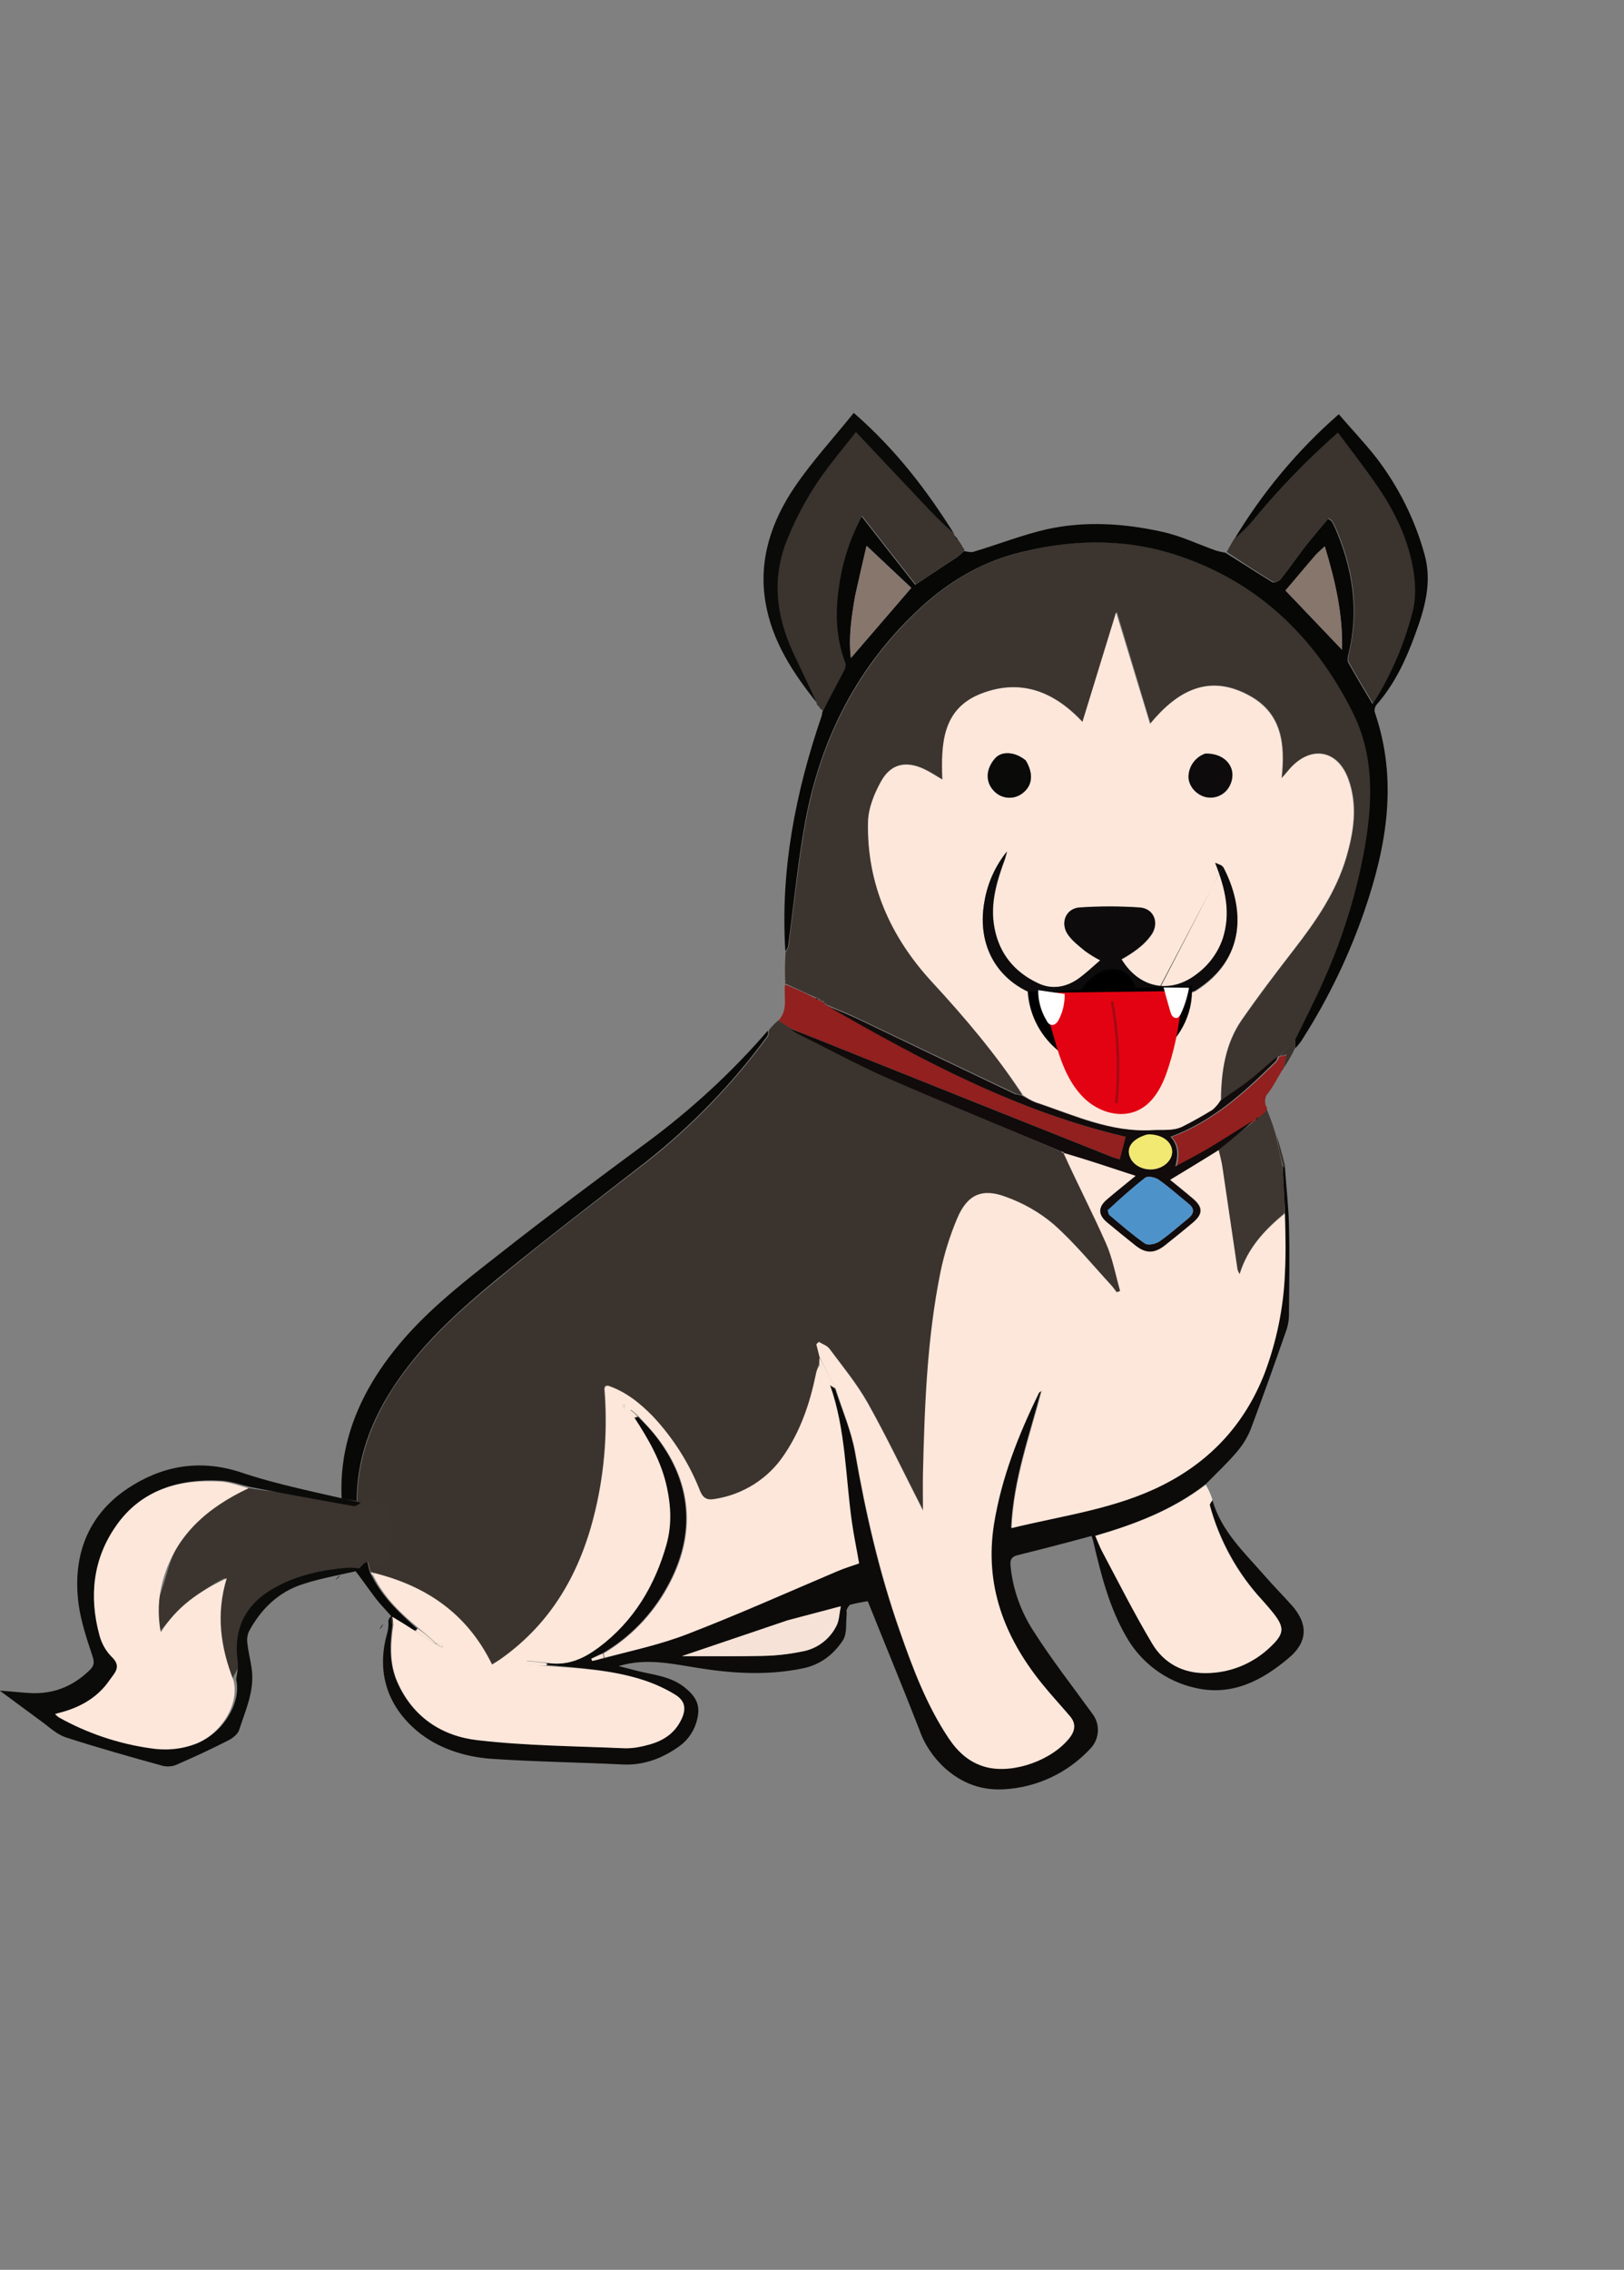 <?xml version="1.0" encoding="utf-8"?>
<!-- Generator: Adobe Illustrator 26.0.3, SVG Export Plug-In . SVG Version: 6.00 Build 0)  -->
<svg version="1.1" id="Layer_1" xmlns="http://www.w3.org/2000/svg" xmlns:xlink="http://www.w3.org/1999/xlink" x="0px" y="0px"
	 viewBox="0 0 603 842.2" style="enable-background:new 0 0 603 842.2;" xml:space="preserve">
<rect x="0" y="0" width="603" height="842.2" fill="#808080" stroke="none"/>
<style type="text/css">
	.st0{fill:#3B342E;}
	.st1{fill:#3C352F;}
	.st2{fill:#0C0B0A;}
	.st3{fill:#070706;}
	.st4{fill:#3A332E;}
	.st5{fill:#FCE7DA;}
	.st6{fill:#080807;}
	.st7{fill:#91201E;}
	.st8{fill:#3E3731;}
	.st9{fill:#0A0A09;}
	.st10{fill:#0B0B0A;}
	.st11{fill:#FDE7DA;}
	.st12{fill:#110B0B;}
	.st13{fill:#FCE6DA;}
	.st14{fill:#FDE7DB;}
	.st15{fill:#F6E2D6;}
	.st16{fill:#86766C;}
	.st17{fill:#4E92CA;}
	.st18{fill:#F2E972;}
	.st19{fill:#0D0B0B;}
	.st20{stroke:#020203;stroke-miterlimit:10;}
	.st21{fill:#E30211;}
	.st22{fill:#FFFFFF;}
	.st23{fill:none;stroke:#A30A14;stroke-miterlimit:10;}
</style>
<g id="Layer_2_00000124164210900145205410000008059951074993979275_">
	<g id="Layer_1-2">
		<path class="st0" d="M285.5,382.2c1-1.3,2.2-2.5,3.5-3.6c1.7,1,3.3,2,4.8,3.1c0.7,0.6,1.5,1.2,2.3,1.7
			c10.8,5.4,21.4,11.3,32.5,16.1c21.7,9.5,43.7,18.5,65.7,27.9c0.2,0.2,0.4,0.4,0.7,0.5c0,0,0-0.1-0.1,0.2
			c5.2,11.2,10.9,22,15.9,33.2c2.5,5.6,3.6,11.9,5.3,17.8l-1.3,0.5c-0.7-1-1.4-2-2.2-2.8c-7-7.6-13.6-15.7-21.3-22.5
			c-5.2-4.4-11.2-7.8-17.6-10.1c-8.9-3.3-14.4-0.7-18.1,8c-2.7,6.4-4.8,13.1-6.2,19.9c-5,24.7-5.9,49.7-6.5,74.8
			c-0.1,4.3,0,8.7,0,13.7c-7.1-13.9-13.5-27.2-20.6-40c-4-7.1-9.3-13.5-14.2-20.1c-0.9-1.1-2.6-1.7-3.9-2.5l-0.9,0.8
			c0.4,1.6,0.8,3.1,1.1,5c0,1-0.2,1.9-0.5,2.8c-0.5,1.2-0.9,2.5-1.1,3.8c-2.1,10.5-5.5,20.4-11.6,29.4c-5.9,9-15.4,15-26,16.6
			c-2.7,0.5-4.2-0.3-5.4-3.1c-4-10.2-9.9-19.6-17.5-27.6c-4.8-5-10.1-9.3-17-11.5c-0.5,0.2-0.8,0.5-1,1c1.3,15.2,0.2,30.5-3.3,45.3
			c-5.3,22.5-15.9,41.6-35.1,55.2c-1.1,0.7-2.2,1.4-3.3,2.1c-9.2-18.9-24.5-29.2-44.2-34.2c-0.3-0.2-0.5-0.2-0.8-0.3
			c-1.8-7.4-4.3-14.6-4.8-21.9c-1.1-16.6,4-31.9,12.9-45.9c10.5-16.3,24.9-29.2,39.7-41.3c18-14.9,36.6-29,55.1-43.3
			c16.9-13.4,31.9-29,44.7-46.4C285.5,383.8,285.4,382.9,285.5,382.2z"/>
		<path class="st1" d="M291.5,364.9c0-0.2,0-0.5,0.1-0.7c0.1-0.5,0.1-1-0.1-1.5c-0.1-3.2,0-6.4,0.2-9.5c0.5-0.6,0.9-1.3,1.1-2
			c2-15.1,3.5-30.4,6.2-45.4c5.7-31.6,19.6-58.9,43.5-80.8c10-9.1,21.3-15.9,34.5-19.5c19.6-5.4,39.3-6.1,58.9,0.1
			c30.8,9.6,52.3,30.3,66.5,58.6c8,16,7.4,33.2,4.5,50.5c-3,16.7-8,32.9-14.9,48.4c-3.4,7.7-7.4,15.2-11.3,23c-2,2-3.8,3.9-5.6,5.8
			h-0.3c-3.8,3.1-7.2,6.3-10.9,9.2c-3.4,2.6-6.9,4.9-10.5,7c0.1-10.7,1.7-20.9,7.7-29.6c6.3-9,12.9-17.8,19.6-26.4
			c8.1-10.4,15.5-21.1,19.3-34c2.8-9.6,4.3-19.3,0.8-29c-3.9-10.9-13.8-12.7-21.5-4.2c-1,1.1-2,2.3-3.3,3.8
			c1.3-12.6,0.1-23.8-11.5-30.4c-15.2-8.6-27-2.2-37.3,10.2l-12.5-41.5L402,267.8c-10.8-11.4-23.2-16.1-37.6-10.5
			S349.5,276,350,289.2c-2.5-1.4-4.5-2.8-6.8-3.9c-6.8-3.2-12.5-2-16,4.6c-2.5,4.6-4.7,10-4.8,15c-0.5,23,8.3,42.6,23.7,59.3
			c12.2,13.2,23.7,26.9,33.4,42c-0.7,0-1.4-0.1-2.1-0.3c-19.5-9.3-38.9-18.5-58.3-27.8c-3.7-1.8-7.5-3.3-11.2-4.9c0,0,0,0-0.1-0.2
			c-0.4-0.3-0.9-0.5-1.4-0.6c0,0,0,0,0-0.2c-0.2-0.2-0.4-0.4-0.7-0.6c0,0,0,0-0.1-0.2c-0.4-0.3-0.9-0.4-1.4-0.6c0,0,0,0-0.1-0.2
			c-0.5-0.3-1.1-0.5-1.7-0.7L291.5,364.9z"/>
		<path class="st2" d="M477.1,433.1c0.5,7.1,1.3,14.2,1.5,21.3c0.3,11.1,0.1,22.2,0,33.3c0,2.2-0.4,4.4-1.2,6.5
			c-4.2,12.1-8.5,24.1-13,36.1c-1.3,3.2-3.1,6.1-5.4,8.7c-3.4,4-7.2,7.5-11.2,11.6c-12.5,9.7-26.5,15-41.1,19.2
			c0.9,2.1,1.6,4,2.5,5.7c6.2,11.5,12,23.2,18.7,34.4c4.3,7.1,11.2,10.9,19.8,10.8c9.1,0,17.8-3.6,24.3-10c4.9-4.6,4.9-7,0.8-12.2
			c-1.3-1.7-2.7-3.3-4.1-4.8c-9.2-10-15.9-22.2-19.5-35.3c-0.1-0.4,0.7-1.1,1-1.7c3.3,11.5,11.9,19.4,19.4,28
			c3.3,3.8,6.8,7.3,10.1,11c6.1,6.9,5.9,13.6-1.2,19.5c-9.9,8.4-21.1,14.2-34.6,11.1c-10.9-2.4-20.2-9.3-25.7-19
			c-6.4-11-9.4-23.2-12.3-35.5c-0.1-0.5-0.3-0.9-0.6-1.9c-3,0.8-6,1.6-8.9,2.4c-6.1,1.6-12.3,3.2-18.4,4.7c-2.2,0.5-3,1.5-2.8,3.8
			c0.8,8.8,3.9,17.4,8.8,24.8c6.7,10.5,14.4,20.3,21.7,30.4c3,4,2.5,9.6-1.1,13.1c-8.3,8.8-19.6,14.1-31.7,14.8
			c-8.4,0.5-15.5-2.1-21.9-7.7c-4.3-3.9-7.7-8.8-9.6-14.3c-6.2-15.9-12.7-31.6-19.2-47.8c-2.1,0.4-4.3,0.7-6.4,1.3
			c-0.6,0.2-1,1.1-1.4,1.8c-0.2,0.4,0,1,0,1.5c-0.4,3.3,0.2,7.4-1.4,9.9c-3.5,5.3-8.4,9.2-15.2,10.5c-13.4,2.7-26.5,1.8-39.8-0.4
			c-9.2-1.5-18.4-3.5-28.3-0.5c2.3,0.6,4.1,1,5.9,1.5c6.5,1.8,13.5,2,19.1,6.8c3.9,3.3,5.4,6.4,4.2,11.3c-0.9,4.1-3.3,7.7-6.6,10.1
			c-6.3,4.5-13.2,7.2-21.2,6.8c-16.2-0.8-32.4-1-48.6-2.1c-10.1-0.7-20.1-4-27.6-10.3c-11-9.2-15.3-21.9-11.1-36.4
			c0.4-1.5,0.5-3,0.4-4.6c0.2-0.7,0.6-1.3,1.2-1.7c0,0,0.1,0.2,0,0.5c0,1,0.1,1.9,0.3,2.9c-1,7.3-1.2,14.3,1.7,21
			c5.7,13,16.5,20.1,29.8,21.6c18.2,2,36.6,2.2,54.9,3c2.9,0,5.7-0.5,8.5-1.3c5.3-1.3,9.6-4.1,12.1-9.2c2-4,1.5-7.1-2.2-9.4
			c-3.6-2.2-7.5-3.9-11.5-5.3c-11.6-3.8-23.7-4.5-35.8-5.6c0-0.4-0.1-0.6,0.2-0.7c7.4,1,13.3-1.9,18.7-5.9
			c13.1-9.7,20.9-22.9,25.2-38.3c1.9-6.8,1.7-13.8,0.2-20.8c-2.1-9.7-6.9-18.1-12-26.3c0.5-0.1,1-0.1,1.5,0c2,2,3.9,3.9,5.5,5.9
			c14.4,17.6,16.1,37.4,5.2,57c-5.6,10.3-13.9,18.9-24.1,24.8c-1.6,0.7-2.8,1.3-4.1,1.9l0.3,0.8c1.4-0.3,2.8-0.6,4.5-0.9
			c10.4-2.9,20.9-5.2,30.6-9c18.6-7.3,36.9-15.5,55.4-23.2c2.7-1.1,5.5-2,8.3-3c-0.9-5.2-1.9-10-2.6-14.8c-2.5-17.2-2.4-34.8-8-51.5
			c0.8,0.4,1.5,1,2.1,1.6c2.6,7.9,5.9,15.5,7.3,23.4c3.9,22.5,9,44.7,16.6,66.3c4.8,13.8,10,27.4,18.1,39.7
			c3.4,5.1,7.7,9.1,13.9,10.7c10.2,2.6,24.8-2.7,31.2-11.2c2.1-2.8,2-5.2-0.2-7.8c-3.5-4.1-7.2-8-10.5-12.2
			c-13.9-17.3-21.1-36.5-17.6-59.1c2.7-17.2,9-33.1,16.7-48.6c0.2-0.3,0.6-0.6,1-0.8c-4.4,16.8-10.4,33.1-11.2,51
			c19.2-4.7,38.6-7.1,56.2-16c17.8-9,30.4-22.7,37.7-41.3c4.5-11.9,7.1-24.5,7.6-37.2c0.4-7.4,0.2-14.9,0.2-22.7
			c-0.3-5.9-0.7-11.4-0.8-16.9L477.1,433.1z M292.2,601.3l-39,13.2c10.7,0,20.5,0.2,30.4-0.1c4.7-0.1,9.4-0.6,14.1-1.6
			c5.7-0.9,10.5-4.6,13-9.8c0.9-1.9,0.9-4.1,1.5-7C305,597.9,298.9,599.5,292.2,601.3z"/>
		<path class="st3" d="M480.8,385.9c3.7-7.6,7.7-15.1,11-22.8c6.9-15.5,11.9-31.7,14.9-48.4c3-17.2,3.6-34.5-4.5-50.5
			c-14.2-28.3-35.7-48.9-66.5-58.6c-19.5-6.1-39.2-5.4-58.9-0.1c-13.1,3.6-24.5,10.4-34.5,19.5c-23.9,21.8-37.8,49.2-43.5,80.8
			c-2.7,15-4.1,30.2-6.2,45.4c-0.2,0.6-0.5,1.2-1,1.7c-1.9-30,3.8-59,13.5-87.3c0.1-0.5,0.2-1.1,0.3-1.6c2.7-5.4,5.3-10.2,7.8-15
			c0.5-0.8,0.7-1.7,0.6-2.6c-3.7-9.4-3.9-19.2-2.4-29c1.3-9,4.1-17.8,8.5-25.8c6.9,8.8,13.5,17.3,19.9,25.4
			c5.3-3.5,10.4-6.9,15.4-10.2c1-0.7,1.9-1.5,2.7-2.3c1.2,0.1,2.6,0.6,3.7,0.2c9-2.7,17.9-6.2,27-8.3c14.4-3.2,29-2.2,43.3,1
			c6.7,1.5,13.1,4.6,19.6,6.9c1.2,0.3,2.3,0.6,3.5,0.8c6,3.7,11.6,7.4,17.4,10.9c0.6,0.4,2.5-0.4,3.1-1.1c2.9-3.6,5.5-7.4,8.3-11.1
			c3-3.9,6.2-7.6,9.3-11.3c0.8,0.5,1.1,0.6,1.2,0.8c0.5,0.7,0.9,1.5,1.3,2.3c6.5,15,9.1,30.4,5.2,46.6c-0.3,1.2-0.7,2.7-0.2,3.6
			c2.8,5.1,5.8,10,9,15.4c6.6-10.3,11.5-21.6,14.6-33.5c1.6-6,1.3-12,0-18c-2.1-10-6.5-19.1-12-27.6c-4.8-7.2-10.2-14-15.6-21.3
			c-11.5,10.1-22.1,21.1-31.8,32.9c-2,2.4-4.5,4.5-6.7,6.7c10.5-17.5,23.6-33.3,39-46.7c4.6,5.4,9.5,10.5,13.9,16.1
			c8.2,10.7,14.3,22.8,17.9,35.8c3,10.6,0,20.5-3.6,30.2c-3.4,9.3-7.6,18.2-14.2,25.7c-0.6,0.8-0.9,1.9-0.6,2.9
			c8.6,25.1,4.4,49.5-3.9,73.6c-5.7,16.5-13.3,32.3-22.7,47.1c-0.8,1.4-1.8,2.6-2.9,3.8C480.9,387.8,480.8,386.9,480.8,385.9z
			 M317.5,221.3c-1.3,7.5-2.5,15-1.5,22.8l22.4-26l-16.6-15.6C320.2,209.1,318.9,214.9,317.5,221.3z M488.6,205.8
			c-3.9,4.5-7.7,9.1-11.3,13.3l21,22c0.3-13.2-2.6-25.6-6.4-38.4C490.5,203.9,489.7,204.7,488.6,205.8z"/>
		<path class="st4" d="M358.2,204.1c-0.8,0.9-1.7,1.8-2.8,2.5c-5,3.4-10.1,6.7-15.4,10.2c-6.4-8.1-13-16.6-19.9-25.4
			c-4.3,8-7.2,16.8-8.5,25.8c-1.5,9.8-1.3,19.6,2.4,29c0.1,0.9-0.1,1.9-0.6,2.6c-2.5,4.9-5.1,9.7-7.8,14.8c-0.5-0.1-1-0.5-1.5-1.4
			c-0.3-0.5-0.6-1-1-1.4c0.1,0,0.2-0.1,0.2-0.2c0,0,0,0,0,0c-3-6.5-6.1-12.7-9-19c-6.3-13.7-7.9-27.5-2-41.9
			c3.9-9.6,9-18.6,15.3-26.8c3.1-4.1,6.4-8.1,10.1-12.8c9.8,10.4,19.1,20.3,28.4,30.1c2.7,2.8,5.5,5.5,8.3,8.2c0,0-0.1,0,0,0.2
			c0.5,0.7,1,1.4,1.5,2c0.3,0.3,0.6,0.7,0.8,1.1c0.2,0.4,0.4,0.8,0.6,1.1C357.7,203.4,358,203.7,358.2,204.1z"/>
		<path class="st4" d="M458.1,200.2c2.4-2.1,4.8-4.4,6.9-6.8c9.7-11.8,20.3-22.8,31.8-32.9c5.4,7.3,10.8,14.1,15.6,21.3
			c5.6,8.4,10,17.6,12,27.6c1.2,6,1.6,12.1,0,18c-3.1,11.9-8,23.2-14.6,33.6c-3.2-5.4-6.2-10.3-9-15.4c-0.5-0.9,0-2.4,0.2-3.6
			c3.9-16.2,1.3-31.6-5.2-46.6c-0.4-0.8-0.8-1.5-1.3-2.3c-0.1-0.2-0.4-0.3-1.2-0.8c-3,3.7-6.2,7.4-9.3,11.3
			c-2.8,3.6-5.4,7.5-8.3,11.1c-0.6,0.8-2.5,1.5-3.1,1.1c-5.8-3.5-11.4-7.2-17.1-11C456.3,203.3,457.2,201.7,458.1,200.2z"/>
		<path class="st5" d="M450.2,556.5c-0.4,0.8-1.1,1.5-1,2c3.5,13.2,10.2,25.3,19.5,35.3c1.4,1.6,2.8,3.2,4.1,4.8
			c4.1,5.2,4.1,7.5-0.8,12.2c-6.5,6.4-15.2,10-24.3,10c-8.5,0.1-15.5-3.7-19.8-10.8c-6.7-11.2-12.6-22.9-18.7-34.4
			c-0.9-1.7-1.6-3.6-2.5-5.7c14.7-4.3,28.7-9.6,41-19C448.7,552.6,449.6,554.5,450.2,556.5z"/>
		<path class="st6" d="M145.3,599.7c-1.9-2.2-3.9-4.2-5.7-6.5c-2.9-3.8-5.6-7.8-8.8-11.8c-0.1-1.2,0.6-2.4,0.3-3.3
			c-10.7-32.3-0.8-59.8,20.9-83.6c9.6-10.5,21-19.5,32.3-28.3c18.5-14.6,37.4-28.6,56.3-42.6c16.3-12.1,31.3-25.9,44.5-41.2
			c0.2,0.7,0.1,1.4-0.2,2c-12.7,17.4-27.8,33-44.7,46.4c-18.4,14.3-37,28.5-55.1,43.3c-14.8,12.2-29.1,25-39.6,41.4
			c-9,14-14,29.3-12.9,45.9c0.5,7.3,3,14.5,4.8,22.2c0.3,0.5,0.6,1.1,0.9,1.6c4.1,7.8,10.2,13.5,16.6,19.1c-0.2,0.4-0.6,0.6-1.1,0.7
			c-3-1.7-5.7-3.4-8.4-5c-0.1,0-0.1,0-0.2,0L145.3,599.7z"/>
		<path class="st7" d="M291.5,365.3c3.8,1.5,7.4,3.1,11,5c0.5,0.3,1.1,0.5,1.7,0.7c0,0,0,0,0.1,0.2c0.4,0.3,0.9,0.5,1.4,0.6
			c0,0,0,0,0,0.2c0.2,0.2,0.4,0.4,0.7,0.6c0,0,0,0,0.1,0.2c0.4,0.3,0.9,0.5,1.4,0.6c0,0,0,0,0.1,0.2c35.1,20.3,70.7,39.1,110.3,48.3
			c-0.7,2.8-1.4,5.5-2.2,8.4c-1.1-0.3-2.3-0.6-3.4-1.1c-33.2-13.2-66.3-26.5-99.5-39.7c-6.5-2.6-13-5.3-19.6-7.9
			c-1.4-0.9-2.9-1.8-4.5-3C292.8,374.5,290.9,369.9,291.5,365.3z"/>
		<path class="st8" d="M476.2,433c0.4,5.5,0.7,11,0.8,17c-7.5,6.4-13.8,13.1-16.8,22.8c-0.3-0.5-0.6-1.1-0.8-1.7
			c-1.9-12.7-3.7-25.3-5.6-38c-0.3-2.1-0.9-4.2-1.3-6.5c4.5-3.7,8.9-7.2,13.3-10.7c0,0,0,0,0.2,0c0.5-0.4,0.9-0.9,1.3-1.5
			c0,0,0,0,0.2,0c0.5-0.2,0.9-0.5,1.3-0.8c0,0,0,0,0.1-0.1c0.3-0.3,0.5-0.6,0.7-0.9c0.3-0.5,0.5-0.8,0.7-1.2c1.2,3,2.4,6.1,3.4,9.6
			C474.6,425.3,475.4,429.2,476.2,433z"/>
		<path class="st9" d="M354.4,198.3c-2.7-2.5-5.5-5.1-8.2-7.9c-9.3-9.8-18.6-19.7-28.4-30.1c-3.7,4.7-7,8.7-10.1,12.8
			c-6.3,8.2-11.4,17.2-15.3,26.8c-5.9,14.3-4.3,28.2,2,41.9c2.9,6.3,6,12.5,9,19.1c-8.9-11.1-16.8-23-19.2-37.6
			c-2.6-15.7,2.3-30,11-42.8c6.5-9.5,14.4-18.1,21.8-27.3C332.2,166.4,344,181.6,354.4,198.3z"/>
		<path class="st7" d="M470.5,411.2c-0.2,0.6-0.5,1.1-0.9,1.6c-0.2,0.3-0.5,0.6-0.7,0.9h-0.2c-0.5,0.2-0.9,0.5-1.3,0.8
			c0,0,0,0-0.2,0c-0.5,0.4-0.9,0.9-1.3,1.5h-0.2c-5.5,3.3-10.7,6.7-16,9.9c-4.2,2.5-8.5,4.7-12.8,7c1.1-4.4,1.1-7.9-1.8-11
			c15.8-5.9,27.5-16.8,38.9-27.9c0.4-0.6,0.8-1.2,1-1.9h0.3c0.9-0.2,1.6-0.4,2.5-0.7c-0.5,2-0.9,3.6-1.3,5.3c0,0,0-0.1-0.2,0
			c-0.2,0.3-0.4,0.6-0.5,0.9c-1.6,2.6-3,5.4-4.8,7.8C469.5,406.9,469.3,409.3,470.5,411.2z"/>
		<path class="st4" d="M476.7,396.3c0.3-1.7,0.6-3.4,1.1-5.1c-0.9,0.3-1.6,0.5-2.5,0.7c1.5-1.9,3.3-3.8,5.3-5.8
			c0.2,0.9,0.3,1.8,0.3,2.7C479.7,391.4,478.2,393.9,476.7,396.3z M478.4,389.9l-0.1,0.2C478.3,390.1,478.4,390.1,478.4,389.9
			L478.4,389.9z"/>
		<path class="st4" d="M476.5,433c-1.1-3.8-1.9-7.8-2.5-11.7c1.2,3.6,2.2,7.4,3.2,11.5C477,433.1,476.8,433.1,476.5,433z"/>
		<path class="st10" d="M141,604.5c0.3-0.7,0.8-1.4,1.3-2C142,603.3,141.6,604,141,604.5z"/>
		<path class="st10" d="M126.4,584.4c-0.5,0.7-1.1,1.3-1.8,1.8C125.1,585.5,125.7,584.9,126.4,584.4z"/>
		<path class="st9" d="M355.9,200.6c-0.6-0.5-1.1-1.1-1.5-1.8C355,199.3,355.5,199.9,355.9,200.6z"/>
		<path class="st9" d="M303.2,261.1c0.4,0.2,0.7,0.6,0.9,1C303.7,261.8,303.4,261.5,303.2,261.1z"/>
		<path class="st3" d="M291.5,363c0.2,0.3,0.2,0.7,0.2,1C291.5,363.7,291.5,363.3,291.5,363z"/>
		<path class="st4" d="M476,397.3c-0.1-0.2,0-0.4,0.3-0.8C476.4,396.7,476.3,396.9,476,397.3z"/>
		<path class="st9" d="M357.3,202.8c-0.1,0-0.3-0.2-0.6-0.7C356.9,202.1,357.1,202.4,357.3,202.8z"/>
		<path class="st11" d="M452.5,426.8c0.5,2.1,1.1,4.1,1.4,6.3c1.9,12.7,3.7,25.3,5.6,38c0.2,0.6,0.5,1.2,0.8,1.7
			c3-9.7,9.2-16.4,16.8-22.5c0.2,7.3,0.4,14.8,0,22.2c-0.5,12.7-3.1,25.3-7.6,37.2c-7.3,18.6-19.9,32.3-37.7,41.3
			c-17.6,8.9-37,11.3-56.2,16c0.8-18,6.8-34.2,11.2-51c-0.3,0.3-0.8,0.5-1,0.8c-7.6,15.5-13.9,31.4-16.7,48.6
			c-3.6,22.6,3.7,41.8,17.6,59.1c3.4,4.2,7,8.1,10.5,12.2c2.2,2.5,2.2,5,0.2,7.8c-6.4,8.5-21,13.8-31.2,11.2
			c-6.2-1.6-10.5-5.6-13.9-10.7c-8.2-12.2-13.3-25.9-18.1-39.7c-7.6-21.6-12.7-43.8-16.6-66.3c-1.4-7.9-4.7-15.5-7.3-23.7
			c-2.1-4.3-4.1-8.1-6-11.8l-1.2-4.7l0.9-0.9c1.3,0.8,3,1.3,3.9,2.5c4.9,6.6,10.2,13,14.2,20.1c7.2,12.8,13.5,26.1,20.6,40
			c0-5-0.1-9.4,0-13.7c0.6-25.1,1.5-50.1,6.5-74.8c1.4-6.8,3.5-13.5,6.2-19.9c3.7-8.8,9.2-11.4,18.1-8c6.4,2.3,12.4,5.7,17.6,10.1
			c7.7,6.8,14.3,14.9,21.3,22.5c0.8,0.9,1.5,1.9,2.2,2.8l1.3-0.5c-1.7-6-2.8-12.2-5.3-17.8c-4.9-11.1-10.6-22-15.6-33.3
			c9,2.5,17.7,5.3,26.8,8.3c-3.8,3.1-7.3,5.9-10.7,8.8c-3.3,2.8-3.3,5.6,0,8.4c3.5,3,7.1,5.9,10.7,8.7s7,2.9,10.8-0.1
			c3.4-2.7,6.8-5.5,10.2-8.3c4-3.3,4-5.8,0.1-9.1c-3-2.5-6-4.9-8.4-6.9L452.5,426.8z"/>
		<path class="st11" d="M145.7,599.9c2.7,1.6,5.4,3.3,8.5,5.3c2.8,1.8,5.2,3.3,7.8,5c0.7,0.4,1.5,0.8,2.3,1.1l0.2-1
			c-0.9-0.1-1.8-0.3-2.6-0.6c-2.2-2.1-4.4-3.9-6.6-5.7c-6.5-5.4-12.5-11.1-16.6-19.2c0-0.8,0-1,0-1.2c19.5,4.8,34.8,15.1,44,34
			c1.1-0.7,2.2-1.3,3.3-2.1c19.2-13.6,29.8-32.7,35.1-55.2c3.5-14.8,4.6-30.1,3.4-45.3c0.3-0.3,0.7-0.6,1.1-0.9
			c6.7,2.2,12,6.5,16.8,11.4c7.5,8,13.5,17.4,17.5,27.6c1.1,2.8,2.7,3.6,5.4,3.1c10.6-1.6,20.1-7.6,26-16.6
			c6-8.9,9.4-18.9,11.6-29.4c0.2-1.3,0.7-2.5,1.4-3.6c1.5,2.3,2.8,4.8,3.9,7.3c5.9,16.6,5.7,34.2,8.2,51.4c0.7,4.8,1.7,9.5,2.6,14.8
			c-2.8,1-5.6,1.8-8.3,3c-18.4,7.8-36.7,16-55.4,23.2c-9.8,3.8-20.2,6.1-30.7,8.7c-0.2-0.5-0.4-1-0.4-1.5c10-6,18.2-14.5,23.8-24.7
			c10.9-19.7,9.2-39.4-5.2-57c-1.7-2-3.5-3.9-5.6-6.2c-0.9-0.9-1.9-1.8-2.9-2.5c-0.1,0-0.6,0.6-0.9,0.9l2.1,2
			c5.4,8.1,10.2,16.5,12.2,26.2c1.5,7,1.7,13.9-0.2,20.8c-4.3,15.3-12.2,28.6-25.2,38.3c-5.4,4-11.3,6.9-18.9,5.7
			c-3-0.4-5.4-0.6-7.8-0.8l-0.2,1.5l8,0.5c12.1,0.8,24.2,1.5,35.8,5.3c4,1.3,7.9,3.1,11.5,5.3c3.8,2.3,4.2,5.4,2.2,9.4
			c-2.5,5.1-6.8,7.8-12.1,9.2c-2.8,0.8-5.6,1.3-8.5,1.3c-18.3-0.8-36.7-0.9-54.9-3c-13.3-1.5-24.1-8.6-29.8-21.6
			c-2.9-6.6-2.7-13.6-1.5-21.4C145.9,601.7,145.9,600.8,145.7,599.9z M231.8,521.1l-0.7,0.9l0.8,0.5C232,522,232,521.5,231.8,521.1
			L231.8,521.1z"/>
		<path class="st12" d="M452.6,426.6c-6.1,3.9-12.1,7.5-18.2,11.2c2.5,2,5.5,4.4,8.4,6.9c3.9,3.3,3.9,5.8-0.1,9.1
			c-3.3,2.8-6.7,5.5-10.2,8.3c-3.8,3-7,3.1-10.8,0.1s-7.2-5.8-10.7-8.7c-3.3-2.8-3.3-5.6,0-8.4c3.4-2.9,6.9-5.7,10.7-8.8
			c-9.1-3-17.8-5.9-26.7-8.6c-0.3,0.1-0.3,0.2-0.2,0c-0.2-0.3-0.5-0.4-0.8-0.5c-21.9-9.2-43.9-18.2-65.7-27.7
			c-11-4.9-21.6-10.7-32.5-16.1c-0.8-0.5-1.6-1-2.3-1.7c6.4,2.4,12.9,5.1,19.4,7.7c33.2,13.3,66.4,26.5,99.5,39.7
			c1.1,0.5,2.4,0.8,3.4,1.1c0.8-2.9,1.5-5.7,2.2-8.4c-39.6-9.2-75.2-28-110.4-48.3c3.6,1.4,7.4,3,11.1,4.7
			c19.4,9.3,38.8,18.6,58.2,27.8c0.8,0.2,1.5,0.3,2.3,0.4c2,1,3.4,2,5,2.6c14.2,4.7,27.9,11.3,43.6,10.3c3.7-0.2,7.4,0.4,10.8-1.3
			c3.8-1.9,7.5-4,11.1-6.2c1.3-0.8,2.2-2.2,3.2-3.3c3.5-2.4,7.1-4.7,10.5-7.3c3.7-2.9,7.1-6.1,10.9-9.2c0,0.7-0.3,1.4-0.8,1.9
			c-11.4,11.2-23,22-38.9,27.9c2.9,3.1,2.9,6.6,1.8,11c4.3-2.3,8.6-4.5,12.8-7c5.3-3.2,10.5-6.6,16-9.9
			C461.6,419.4,457.2,422.9,452.6,426.6z M411.3,449.2c0.2,0.6,0.3,1.3,0.7,1.7c4.3,3.6,8.5,7.3,13.1,10.5c1.1,0.8,3.9,0.2,5.3-0.7
			c3.8-2.6,7.2-5.7,10.8-8.6c2.2-1.8,2.5-3.6,0.1-5.5c-3.7-3-7.2-6.1-11.1-8.9c-1.3-0.9-4-1.5-5-0.7
			C420.4,440.8,415.7,444.9,411.3,449.2z M425.5,421.1c-5.3,1.6-7.6,5.1-5.7,8.8c1.6,3.2,6.2,4.9,10,3.7c3.4-1,5.7-3.9,5.4-6.7
			c-0.4-3.3-3.5-5.6-8-5.9C426.6,420.9,426,421,425.5,421.1z"/>
		<path class="st13" d="M308.2,514c-1.4-2.4-2.5-4.8-3.9-7.4c-0.1-0.9-0.1-1.9,0-2.8c2,3.5,4,7.2,5.9,11.3
			C309.5,514.8,308.8,514.4,308.2,514z"/>
		<path class="st13" d="M225.3,514.1c-0.1,0.3-0.4,0.5-0.8,0.7C224.6,514.4,224.9,514.2,225.3,514.1z"/>
		<path class="st13" d="M138.5,583.5c0.1,0.3,0.2,0.7,0.1,1.1c-0.2,0-0.4-0.3-0.7-0.9C138,583.3,138.1,583.3,138.5,583.5z"/>
		<path class="st11" d="M394.2,427.4c0.2-0.1,0.5,0,0.8,0.3C394.6,427.8,394.4,427.7,394.2,427.4z"/>
		<path class="st14" d="M453.3,408.1c-0.8,1.4-1.9,2.7-3.1,3.7c-3.6,2.2-7.3,4.3-11.1,6.2c-3.4,1.7-7.1,1.1-10.8,1.3
			c-15.7,1-29.4-5.6-43.6-10.3c-1.7-0.7-3.3-1.6-4.8-2.6c-10.1-15.2-21.7-28.9-33.9-42.1c-15.3-16.6-24.2-36.3-23.7-59.3
			c0.1-5.1,2.3-10.5,4.8-15c3.6-6.5,9.2-7.8,16-4.6c2.2,1,4.3,2.4,6.8,3.9c-0.5-13.2-0.1-26.3,14.4-31.9s26.9-1,37.6,10.5l12.5-40.7
			l12.6,41.4c10.3-12.5,22.1-18.8,37.3-10.2c11.6,6.6,12.9,17.8,11.5,30.4c1.4-1.5,2.3-2.7,3.3-3.8c7.8-8.5,17.6-6.7,21.5,4.2
			c3.5,9.7,2,19.4-0.8,29c-3.8,12.8-11.2,23.5-19.3,34c-6.7,8.7-13.4,17.4-19.6,26.4C455,387.2,453.4,397.4,453.3,408.1z M454,348.6
			c-1.8,5.1-5.1,9.5-9.4,12.8c-9.8,7.7-21.5,5.5-28.1-5.4c2.1-1.1,4-2.4,5.9-3.8c2.1-1.6,3.9-3.4,5.4-5.6c2.7-4.4,0.6-9.4-4.5-9.8
			c-7.5-0.5-14.9-0.5-22.4,0c-5,0.4-7.2,5.6-4.4,9.9c1.6,2.4,4.1,4.3,6.4,6.2c1.8,1.3,3.7,2.5,5.7,3.5c-3,2.6-5.6,5.1-8.5,7.1
			c-4.5,3-9.6,3.8-14.6,1.4c-8.7-4.1-14.4-10.9-16.2-20.6c-1.7-9,0.9-17.3,3.9-25.5c0.3-0.9,0.5-1.9,0.8-2.8
			c-4.3,5.3-7.2,11.5-8.4,18.2c-3.6,18.8,7,33.7,26.1,36.9c0.9,0.2,1.8,0.7,2.6,1.3c7,4.9,14.9,7.1,23.1,4.9
			c9-2.4,17.6-6.2,26.4-9.4c0.1-0.1,0.2-0.1,0.3-0.2c18.4-11.7,18.2-30.2,9.9-45.9c-0.3-0.6-1.3-0.8-2.8-1.5
			C455.1,329.8,457.2,338.6,454,348.6L454,348.6z M380.7,282c-4-3.2-8.9-3.4-11.4-0.5c-3.4,4-3.5,8.7-0.3,12
			c2.8,2.9,7.3,3.3,10.5,0.9C383.4,291.6,383.9,287.2,380.7,282z M447.3,279.7c-3.2,1.2-5.5,4.1-5.9,7.4c-0.7,3.8,2.3,7.7,6.2,8.7
			c3.8,0.9,7.7-1.1,9.2-4.6C459.5,285.1,455.1,279.4,447.3,279.7L447.3,279.7z"/>
		<path class="st12" d="M304,370.8c-0.5,0-1-0.1-1.4-0.4C303.2,370.3,303.7,370.5,304,370.8z"/>
		<path class="st12" d="M305.6,371.5c-0.5,0-0.9-0.1-1.3-0.4C304.7,371.1,305.2,371.2,305.6,371.5z"/>
		<path class="st12" d="M307.8,373c-0.5,0-0.9-0.1-1.3-0.4C307,372.6,307.4,372.7,307.8,373z"/>
		<path class="st12" d="M306.4,372.3c-0.2,0.1-0.4-0.1-0.7-0.4C305.9,371.8,306.1,371.9,306.4,372.3z"/>
		<path class="st15" d="M292.5,601.2c6.4-1.7,12.5-3.3,19.7-5.2c-0.6,2.9-0.6,5.1-1.5,7c-2.5,5.2-7.3,8.8-13,9.8
			c-4.6,0.9-9.3,1.5-14.1,1.6c-9.8,0.2-19.7,0.1-30.4,0.1L292.5,601.2z"/>
		<path class="st13" d="M203,618c-2.6,0.1-5.3,0-7.9-0.2l0.2-1.5c2.4,0.2,4.8,0.4,7.4,0.8C202.9,617.3,203,617.7,203,618z"/>
		<path class="st13" d="M235.4,526c-0.8-0.6-1.6-1.2-2.3-1.9c0.3-0.3,0.9-0.9,0.9-0.9c1,0.7,1.9,1.5,2.7,2.4
			C236.4,525.9,235.9,526,235.4,526z"/>
		<path class="st13" d="M223.7,613.6c0.3,0.4,0.4,0.9,0.4,1.5c-1.3,0.5-2.7,0.9-4.2,1.2l-0.3-0.8
			C220.9,614.9,222.1,614.3,223.7,613.6z"/>
		<path class="st1" d="M145.6,599.9c0.2,0.8,0.3,1.6,0.2,2.4c-0.4-0.3-0.5-1-0.5-2.1C145.4,599.9,145.6,599.9,145.6,599.9z"/>
		<path class="st16" d="M317.5,221c1.4-6.1,2.7-11.9,4.2-18.4l16.6,15.6l-22.4,26C315,236.3,316.2,228.8,317.5,221z"/>
		<path class="st16" d="M488.8,205.6c1-0.9,1.8-1.7,3.1-2.9c3.9,12.8,6.8,25.1,6.4,38.4l-21-22C480.9,214.9,484.7,210.3,488.8,205.6
			z"/>
		<path class="st13" d="M161.8,610c-2.5-1.5-4.9-3-7.4-4.7c0.2-0.4,0.4-0.7,0.7-1c2.4,1.7,4.6,3.5,6.7,5.5
			C161.9,610,161.8,610,161.8,610z"/>
		<path class="st12" d="M466.2,415.8c0.2-0.6,0.6-1.1,1.1-1.4C467,415,466.7,415.5,466.2,415.8z"/>
		<path class="st12" d="M467.7,414.4c0.3-0.3,0.7-0.6,1.1-0.8C468.5,414,468.1,414.2,467.7,414.4z"/>
		<path class="st12" d="M469.1,413.5c0-0.1,0.1-0.3,0.4-0.6C469.5,413.1,469.4,413.3,469.1,413.5z"/>
		<path class="st7" d="M478.4,390c0,0.1-0.1,0.1-0.1,0.1S478.4,389.9,478.4,390z"/>
		<path class="st13" d="M161.9,609.9l2.6,0.3l-0.2,1c-0.8-0.3-1.5-0.7-2.3-1.1C161.8,610,161.9,610,161.9,609.9z"/>
		<path class="st13" d="M231.9,521.3c0.1,0.4,0.1,0.8,0,1.2l-0.8-0.5C231.3,521.7,231.6,521.4,231.9,521.3z"/>
		<path class="st17" d="M411.3,449c4.6-4.2,9.1-8.3,13.9-12c1-0.7,3.7-0.2,5,0.7c3.9,2.7,7.4,5.9,11.1,8.9c2.4,1.9,2.1,3.7-0.1,5.5
			c-3.6,2.9-7,6-10.8,8.6c-1.4,0.9-4.2,1.5-5.3,0.7c-4.6-3.2-8.8-6.9-13.1-10.5C411.6,450.6,411.5,449.8,411.3,449z"/>
		<path class="st18" d="M425.8,421c0.5-0.1,1-0.1,1.4-0.1c4.5,0.3,7.6,2.6,8,5.9c0.3,2.8-1.9,5.7-5.4,6.7c-3.9,1.2-8.4-0.5-10-3.7
			C417.9,426.1,420.1,422.7,425.8,421z"/>
		<path class="st19" d="M454,321.6c-0.3-0.6-1.3-0.8-2.8-1.5c3.8,9.8,5.9,18.6,2.8,28.2c-1.8,5.2-5.1,9.7-9.5,13
			c-9.8,7.7-21.5,5.5-28.1-5.4c2.1-1.1,4-2.4,5.9-3.8c2.1-1.6,3.9-3.4,5.4-5.6c2.7-4.4,0.6-9.4-4.5-9.8c-7.5-0.5-14.9-0.5-22.4,0
			c-5,0.4-7.2,5.6-4.4,9.9c1.6,2.4,4.1,4.3,6.4,6.2c1.8,1.3,3.7,2.5,5.7,3.5c-3,2.6-5.6,5.1-8.5,7.1c-4.5,3-9.6,3.8-14.6,1.4
			c-8.7-4.1-14.4-10.9-16.2-20.6c-1.7-9,0.9-17.3,3.9-25.5c0.3-0.9,0.5-1.9,0.8-2.8c-4.3,5.3-7.1,11.5-8.3,18.2
			c-3.6,18.8,7,33.7,26.1,36.9l0.2,0c0.2,0,0.4,0,0.6,0h0.1h0.1c0.3,0,0.6,0,0.9,0.1h0.1c0.2,0,0.3,0,0.5,0c0.2,0,0.3,0,0.5,0h0.5
			c0.1,0,0.3-0.1,0.4-0.1c0.3-0.1,0.5-0.1,0.8,0h0.2h0.1h0.2l0.2,0.1c0.1,0,0.2,0,0.3,0h0.1h0.1l0.2-0.1l-0.1,0.1
			c0.1,0,0.1-0.1,0.2-0.1l0.1-0.1c0.1-0.1,0.2-0.1,0.3-0.1l14.2-9.6l9.7,7c1.8,0.9,3.2,1.4,5.3,2.4l-0.4,0.1h0.1h0.1h0.2l0,0
			c-0.3,0,0.1,0,0,0l0,0c0.1,0,0.3,0,0.4,0.1h-0.1c0.1,0,0.2,0.1,0.3,0.1c0.1,0,0.1,0.1,0.2,0.1h0.1 M428.2,370.9c0,0,0.1,0,0.1,0
			c0.1,0,0.3,0,0.4,0.1c0.1,0,0.3,0,0.4,0c0.1,0,0.2,0,0.4,0.1l0.1,0.1l0,0c0,0-0.1,0,0,0l0,0l0,0c0.1,0,0.1,0,0.1,0l0.2,0
			c0.2,0,0.2,0,0.1,0h0.1h0.3c-0.2,0,0.1,0,0.2,0h0.2l0,0c0.2,0,0.2,0,0.1,0c0.1,0,0.3,0,0.4,0h0.2c0.2,0,0.3,0,0.5,0
			c0.2,0,0.3-0.1,0.6-0.1h0.2l0,0c0.1,0,0.1,0,0.2,0c0,0,0.1-0.1,0,0l0.1-0.1l0.1-0.1l0,0c0.2-0.2,0.4-0.2,0.6,0
			c0.2,0,0.3-0.1,0.5-0.1c0.2,0,0.4,0,0.6,0l0,0l0.3-0.1c0.2-0.1,0.4-0.2,0.6-0.3c0.1,0,0.7-0.1,0.5-0.1l0,0h0.2
			c2.4-0.9,4.8-1.9,7.2-2.7c0.1-0.1,0.2-0.1,0.3-0.2c18.6-11.7,18.4-30.2,10.1-45.9L428.2,370.9z"/>
		<path class="st9" d="M380.9,282.2c3,5,2.4,9.4-1.3,12.2c-3.2,2.4-7.7,2.1-10.5-0.9c-3.2-3.3-3.1-8,0.3-12
			C371.8,278.6,376.8,278.8,380.9,282.2z"/>
		<path class="st19" d="M447.6,279.6c7.5-0.2,11.9,5.5,9.2,11.5c-1.6,3.6-5.4,5.5-9.2,4.6c-3.9-1-6.9-4.8-6.2-8.7
			C441.9,283.6,444.3,280.7,447.6,279.6z"/>
		<path class="st15" d="M422.3,368.2c1.6,0.7,2.9,1.3,5,2.2c-9.6,3-19.8,3.1-29.4,0.4l14.5-9.8C415.3,363.1,418.7,365.6,422.3,368.2
			z"/>
		<path class="st20" d="M382.1,367.9c1.1,16.7,15.5,29.4,32.3,28.3c4.9-0.3,9.6-1.8,13.8-4.3c8.9-5.4,14.6-15.6,13.8-26"/>
		<path class="st20" d="M400.6,369.2c1.9-2.9,4-5.7,7-7.5s6.9-2.3,9.8-0.5c2.6,1.6,4,4.8,4.6,7.8"/>
		<path class="st21" d="M385.6,368.4c3.2,6.5,4.8,13.6,6.9,20.5s5,13.8,10.3,18.8s13.4,7.4,19.9,4.2c6-2.9,9.2-9.6,11.2-16
			c2.9-9.1,4.6-18.6,5-28.2"/>
		<path class="st22" d="M441.5,366.5c-0.6,3.3-1.6,6.6-3,9.6c-0.3,0.7-0.8,1.4-1.5,1.6c-0.7,0.1-1.3-0.2-1.7-0.7
			c-0.4-0.5-0.6-1.1-0.8-1.8c-0.8-2.9-1.7-5.8-2.4-8.7c0,0-0.1,0.1-0.1,0s0-0.1,0.1-0.1"/>
		<path class="st22" d="M395.3,368.8c0.1,3.2-0.6,6.5-2.1,9.4c-0.5,1-1.3,2.1-2.5,2.1s-1.7-0.9-2.2-1.8c-2-3.4-3.1-7.3-3-11.2v0.1"
			/>
		<path class="st23" d="M412.9,371.6c2.3,12.4,2.8,25.1,1.6,37.7"/>
		<path class="st1" d="M142.4,582c-0.7,0,1.5-2,0.7-1.8c-0.6,0.2-1.2,0.2-1.8,0c-0.9,0-1.9,0.1-2.8,0.4c-0.6,0.1-0.8-0.8-1.5-1
			c-2.2-0.5-3.1,3-5.1,3.1c-9.3,0.8-20.4,1.4-28.3,5.8c-11.3,6.2-15.6,14-13.8,26.6c0.3,2.1-3.2,6.2-3.6,8.2
			c-4.8-12.3-6.6-24.6-2.6-37.8c-10.2,4.8-21.7,15-27.6,24.8c-1.2-6.9,4.3-20.3,5.9-26.3c4.6-17,14.5-24.6,30.1-31.9
			c12.7,2.2,28.1,2.6,40.6,4.8c0.9,0.2-0.8,1.2,0.2,0.8c1.3,0,5.4-2,6.8-1.8c1.1,0.3-0.8,2.2,0.2,2.1c1.7,0.1,3.3,0.3,4.9,0.7
			c-0.4,5.2,1.6,8,1,12.8C145.4,574.4,142.6,579.2,142.4,582z"/>
		<path class="st10" d="M134,557.6c-0.8,0.5-1.9,1.4-2.8,1.2c-12.6-2.2-25.1-4.5-38-7c-3.9-0.9-7.4-2.2-10.9-2.4
			c-15.4-0.9-29.2,3.2-38.4,16.3c-8.7,12.3-10.2,26.3-6.2,40.7c0.8,3,2.3,5.8,4.5,8c2.6,2.5,2.5,4.4,0.6,6.9c-1,1.3-1.9,2.6-2.9,3.9
			c-4.8,5.8-11.2,8.8-18.7,10.5c0.4,0.4,0.9,0.8,1.4,1.1c10.6,5.9,22.1,9.8,34.1,11.5c5.7,1,11.5,0.4,16.9-1.7
			c9.4-3.8,16.1-15,14.1-23.4c0.2-2.1,0.9-4.3,0.6-6.4c-1.8-12.5,2.8-21.7,13.9-27.8c8.3-4.6,17.4-6.5,26.7-7.3
			c2.1-0.1,4.1,0.1,6.1,0.6c-7.6,1.9-15.3,3.1-22.6,5.5c-9,2.9-15.5,9.2-20,17.6c-0.6,1.5-0.8,3-0.5,4.6c0.3,3,1.1,5.9,1.5,8.8
			c1.3,8.3-2.2,15.6-4.6,23.1c-0.5,1.5-2.3,3-3.9,3.8c-6.4,3.3-13,6.3-19.6,9.2c-1.6,0.6-3.3,0.7-4.9,0.3c-12-3.3-24-6.7-35.8-10.5
			c-3.2-1-5.9-3.5-8.7-5.6c-5.1-3.7-10.1-7.5-16-11.8c4.4,0.3,7.8,0.7,11.2,0.9c8.7,0.5,16.1-2.5,22.3-8.6c1.5-1.5,1.7-2.7,1-4.9
			c-2.1-6.4-4.3-12.8-5.2-19.4c-2.4-17.8,3.3-33.1,18.2-43c12.3-8.2,26.2-11,41.4-6.2C103.5,551.1,118.7,553.9,134,557.6z"/>
		<path class="st5" d="M86.7,623.5c2.3,8.6-4.4,19.7-13.9,23.5c-5.4,2.1-11.2,2.6-16.9,1.7c-12-1.7-23.6-5.6-34.1-11.5
			c-0.5-0.4-1-0.8-1.4-1.2c7.5-1.8,13.9-4.8,18.7-10.5c1-1.2,1.9-2.6,2.9-3.9c1.9-2.5,2-4.4-0.6-6.9c-2.2-2.2-3.7-5-4.5-8
			c-3.9-14.4-2.4-28.4,6.3-40.7c9.2-13.1,23-17.2,38.4-16.3c3.6,0.2,7,1.5,10.7,2.5C77,559.4,65,569.7,60.4,586.7
			c-1.7,6.2-1.9,12.7-0.7,19c6-9.7,14.4-15.3,24.5-20.1C80.1,598.9,81.9,611.2,86.7,623.5z"/>
	</g>
</g>
</svg>
